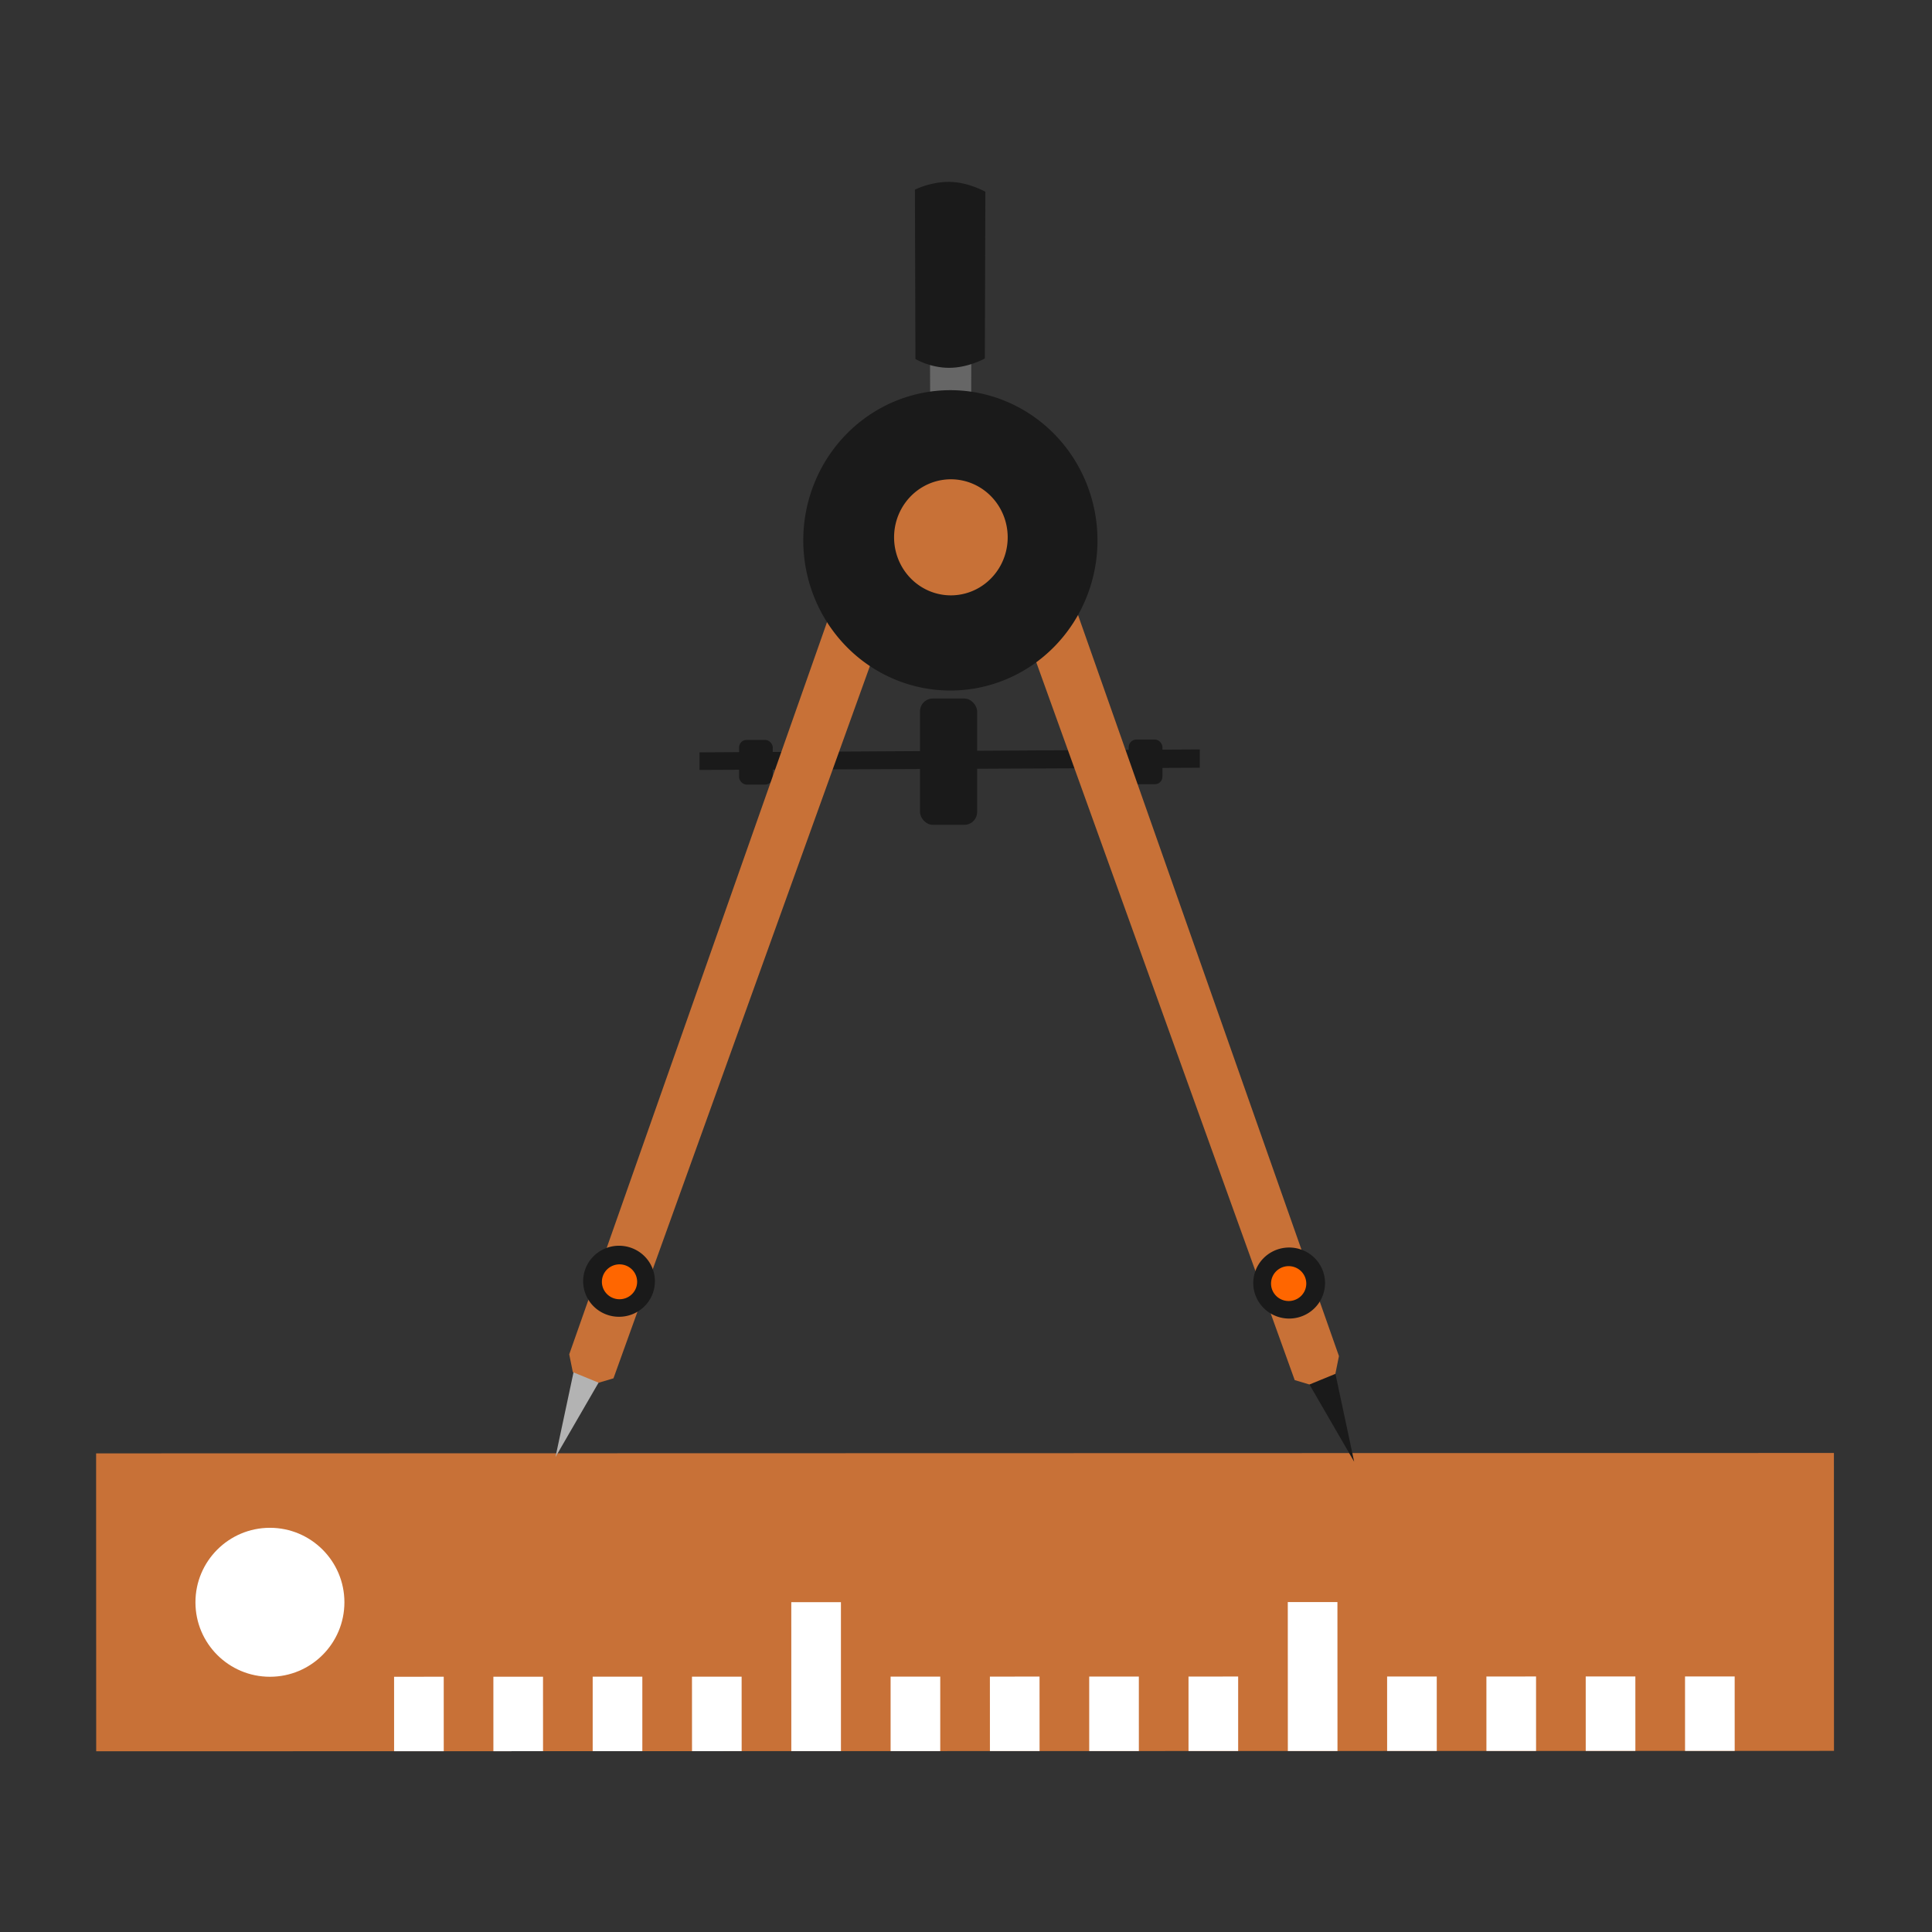 <?xml version="1.0" encoding="UTF-8" standalone="no"?>
<!-- Created with Inkscape (http://www.inkscape.org/) -->

<svg
   xmlns:dc="http://purl.org/dc/elements/1.1/"
   xmlns:cc="http://creativecommons.org/ns#"
   xmlns:rdf="http://www.w3.org/1999/02/22-rdf-syntax-ns#"
   xmlns:svg="http://www.w3.org/2000/svg"
   xmlns="http://www.w3.org/2000/svg"
   xmlns:sodipodi="http://sodipodi.sourceforge.net/DTD/sodipodi-0.dtd"
   xmlns:inkscape="http://www.inkscape.org/namespaces/inkscape"
   id="svg2"
   version="1.1"
   inkscape:version="0.48.5 r10040"
   width="500"
   height="500"
   sodipodi:docname="applications-engineering.svg">
  <rect width="100%" height="100%" fill="#333333" stroke="none"/>
  <defs
     id="defs6" />
  <sodipodi:namedview
     pagecolor="#ffffff"
     bordercolor="#666666"
     borderopacity="1"
     objecttolerance="10"
     gridtolerance="10"
     guidetolerance="10"
     inkscape:pageopacity="0"
     inkscape:pageshadow="2"
     inkscape:window-width="1366"
     inkscape:window-height="716"
     id="namedview4"
     showgrid="false"
     inkscape:zoom="0.5134683"
     inkscape:cx="573.9918"
     inkscape:cy="231.54839"
     inkscape:window-x="0"
     inkscape:window-y="0"
     inkscape:window-maximized="1"
     inkscape:current-layer="svg2" />
  <g
     id="g4042"
     transform="matrix(0.754,-0.972,0.972,0.754,-1141.098,955.694)">
    <g
       transform="translate(547.168,647.967)"
       id="g5">
      <g
         transform="translate(34.345,-44.447)"
         id="g7">
        <polygon
           transform="matrix(-0.587,-0.074,-0.074,0.587,628.173,-111.044)"
           style="fill:#c87137"
           points="74.907,511.85 0.004,436.948 436.943,0 511.846,74.911 "
           id="polygon5" />
        <g
           style="fill:#ffffff"
           transform="matrix(-0.587,-0.074,-0.074,0.587,628.173,-111.044)"
           id="g7-7">
          <path
             inkscape:connector-curvature="0"
             style="fill:#ffffff"
             d="m 449.429,99.874 c 10.346,-10.346 10.346,-27.11 0,-37.455 -10.346,-10.337 -27.11,-10.337 -37.455,0 -10.337,10.346 -10.337,27.11 0,37.455 10.346,10.346 27.109,10.346 37.455,0"
             id="path9" />
          <polygon
             style="fill:#ffffff"
             points="424.46,162.297 405.737,143.574 418.219,131.091 436.943,149.815 "
             id="polygon11" />
          <polygon
             style="fill:#ffffff"
             points="399.495,187.262 380.772,168.539 393.254,156.057 411.977,174.78 "
             id="polygon13" />
          <polygon
             style="fill:#ffffff"
             points="374.529,212.228 355.797,193.504 368.279,181.022 387.011,199.745 "
             id="polygon15" />
          <polygon
             style="fill:#ffffff"
             points="349.555,237.202 330.831,218.47 343.314,205.987 362.037,224.719 "
             id="polygon17" />
          <polygon
             style="fill:#ffffff"
             points="324.589,262.167 287.134,224.72 299.616,212.238 337.072,249.685 "
             id="polygon19" />
          <polygon
             style="fill:#ffffff"
             points="299.624,287.133 280.892,268.41 293.374,255.928 312.106,274.651 "
             id="polygon21" />
          <polygon
             style="fill:#ffffff"
             points="274.65,312.107 255.927,293.375 268.409,280.893 287.132,299.625 "
             id="polygon23" />
          <polygon
             style="fill:#ffffff"
             points="249.685,337.073 230.961,318.349 243.444,305.867 262.167,324.59 "
             id="polygon25" />
          <polygon
             style="fill:#ffffff"
             points="224.719,362.038 205.986,343.315 218.469,330.832 237.201,349.556 "
             id="polygon27" />
          <polygon
             style="fill:#ffffff"
             points="199.744,387.012 162.298,349.557 174.78,337.074 212.227,374.53 "
             id="polygon29" />
          <polygon
             style="fill:#ffffff"
             points="174.779,411.977 156.056,393.254 168.538,380.772 187.261,399.495 "
             id="polygon31" />
          <polygon
             style="fill:#ffffff"
             points="149.814,436.943 131.091,418.22 143.573,405.738 162.296,424.461 "
             id="polygon33" />
          <polygon
             style="fill:#ffffff"
             points="124.84,461.909 106.116,443.185 118.599,430.703 137.322,449.427 "
             id="polygon35" />
          <polygon
             style="fill:#ffffff"
             points="99.874,486.883 81.151,468.16 93.633,455.677 112.357,474.401 "
             id="polygon37" />
        </g>
      </g>
    </g>
  </g>
  <path
     style="fill:#1a1a1a;stroke:none"
     d="m 181.032,194.71 0,4.55 129.476,-0.569 0,-4.739 z"
     id="path3900"
     inkscape:connector-curvature="0" />
  <rect
     style="fill:#1a1a1a;fill-opacity:1;stroke:none"
     id="rect3902"
     width="8.72"
     height="11.564"
     x="191.269"
     y="191.488"
     rx="1.956" />
  <rect
     style="fill:#1a1a1a;fill-opacity:1;stroke:none"
     id="rect3902-9"
     width="8.72"
     height="11.564"
     x="292.12"
     y="191.393"
     rx="1.956" />
  <rect
     style="fill:#1a1a1a;fill-opacity:1;stroke:none"
     id="rect3902-1"
     width="14.786"
     height="32.688"
     x="238.093"
     y="180.777"
     rx="3.317" />
  <path
     style="fill:#b3b3b3;stroke:none"
     d="m 143.754,377.096 14.745,-25.469 -8.579,-3.485 z"
     id="path3858-6"
     inkscape:connector-curvature="0" />
  <path
     style="fill:#c87137;stroke:none"
     d="m 148.246,355.099 6.702,2.748 3.82,-1.139 77.191,-214.41 -13.27,-5.877 -75.372,214.074 z"
     id="path3008"
     inkscape:connector-curvature="0"
     sodipodi:nodetypes="ccccccc"
     inkscape:transform-center-x="34.910492"
     inkscape:transform-center-y="93.560118" />
  <path
     sodipodi:type="arc"
     style="fill:#1a1a1a;fill-opacity:1;stroke:none"
     id="path3796"
     sodipodi:cx="580.96399"
     sodipodi:cy="365.84357"
     sodipodi:rx="6.1871843"
     sodipodi:ry="6.1240497"
     d="m 587.151,365.844 a 6.187,6.124 0 1 1 -6e-5,-0.029"
     transform="matrix(1.501,0,0,1.501,-711.823,-217.54)"
     sodipodi:start="0"
     sodipodi:end="6.2784904"
     sodipodi:open="true" />
  <path
     sodipodi:type="arc"
     style="fill:#ff6600;fill-opacity:1;stroke:none"
     id="path3796-7"
     sodipodi:cx="580.96399"
     sodipodi:cy="365.84357"
     sodipodi:rx="6.1871843"
     sodipodi:ry="6.1240497"
     d="m 587.151,365.844 a 6.187,6.124 0 1 1 -6e-5,-0.029"
     transform="matrix(0.737,0,0,0.737,-267.84,62.103)"
     sodipodi:start="0"
     sodipodi:end="6.2784904"
     sodipodi:open="true" />
  <path
     style="fill:#1a1a1a;stroke:none"
     d="m 350.454,378.288 -14.745,-25.469 8.579,-3.485 z"
     id="path3858"
     inkscape:connector-curvature="0" />
  <path
     style="fill:#c87137;stroke:none"
     d="m 345.59,355.559 -6.702,2.748 -3.82,-1.139 -77.191,-214.41 13.27,-5.877 75.372,214.074 z"
     id="path3008-5"
     inkscape:connector-curvature="0"
     sodipodi:nodetypes="ccccccc" />
  <path
     sodipodi:type="arc"
     style="fill:#1a1a1a;fill-opacity:1;stroke:none"
     id="path3796-3"
     sodipodi:cx="580.96399"
     sodipodi:cy="365.84357"
     sodipodi:rx="6.1871843"
     sodipodi:ry="6.1240497"
     d="m 587.151,365.844 a 6.187,6.124 0 1 1 -6e-5,-0.029"
     transform="matrix(-1.501,0,0,1.501,1205.659,-217.079)"
     sodipodi:start="0"
     sodipodi:end="6.2784904"
     sodipodi:open="true" />
  <path
     sodipodi:type="arc"
     style="fill:#ff6600;fill-opacity:1;stroke:none"
     id="path3796-7-5"
     sodipodi:cx="580.96399"
     sodipodi:cy="365.84357"
     sodipodi:rx="6.1871843"
     sodipodi:ry="6.1240497"
     d="m 587.151,365.844 a 6.187,6.124 0 1 1 -6e-5,-0.029"
     transform="matrix(-0.737,0,0,0.737,761.675,62.564)"
     sodipodi:start="0"
     sodipodi:end="6.2784904"
     sodipodi:open="true" />
  <path
     style="fill:#666666;stroke:none"
     d="m 240.749,112.164 c 0,0 2.201,1.34 5.125,1.34 2.924,5.7e-4 5.441,-1.419 5.441,-1.419 l 0.079,-25.39 c 0,0 -2.624,-1.485 -5.52,-1.498 -2.896,-0.014 -5.204,1.183 -5.204,1.183 z"
     id="path3880-2"
     inkscape:connector-curvature="0"
     sodipodi:nodetypes="czcczcc" />
  <path
     sodipodi:type="arc"
     style="fill:#1a1a1a;fill-opacity:1;stroke:none"
     id="path3878"
     sodipodi:cx="633.39288"
     sodipodi:cy="241.46429"
     sodipodi:rx="23.75"
     sodipodi:ry="25.892857"
     d="m 657.143,241.464 a 23.75,25.893 0 1 1 -2.6e-4,-0.122"
     transform="matrix(1.603,0,0,1.501,-769.371,-222.592)"
     sodipodi:start="0"
     sodipodi:end="6.2784904"
     sodipodi:open="true" />
  <path
     style="fill:#1a1a1a;stroke:none"
     d="m 236.913,92.913 c 0,0 3.742,2.278 8.713,2.279 4.971,9.6e-4 9.249,-2.413 9.249,-2.413 l 0.134,-43.163 c 0,0 -4.461,-2.525 -9.383,-2.547 -4.923,-0.022 -8.847,2.011 -8.847,2.011 z"
     id="path3880"
     inkscape:connector-curvature="0"
     sodipodi:nodetypes="czcczcc" />
  <path
     sodipodi:type="arc"
     style="fill:#c87137;fill-opacity:1;stroke:none"
     id="path3878-2"
     sodipodi:cx="633.39288"
     sodipodi:cy="241.46429"
     sodipodi:rx="23.75"
     sodipodi:ry="25.892857"
     d="m 657.143,241.464 a 23.75,25.893 0 1 1 -2.6e-4,-0.122"
     transform="matrix(0.619,0,0,0.58,-145.981,-0.989)"
     sodipodi:start="0"
     sodipodi:end="6.2784904"
     sodipodi:open="true" />
</svg>
